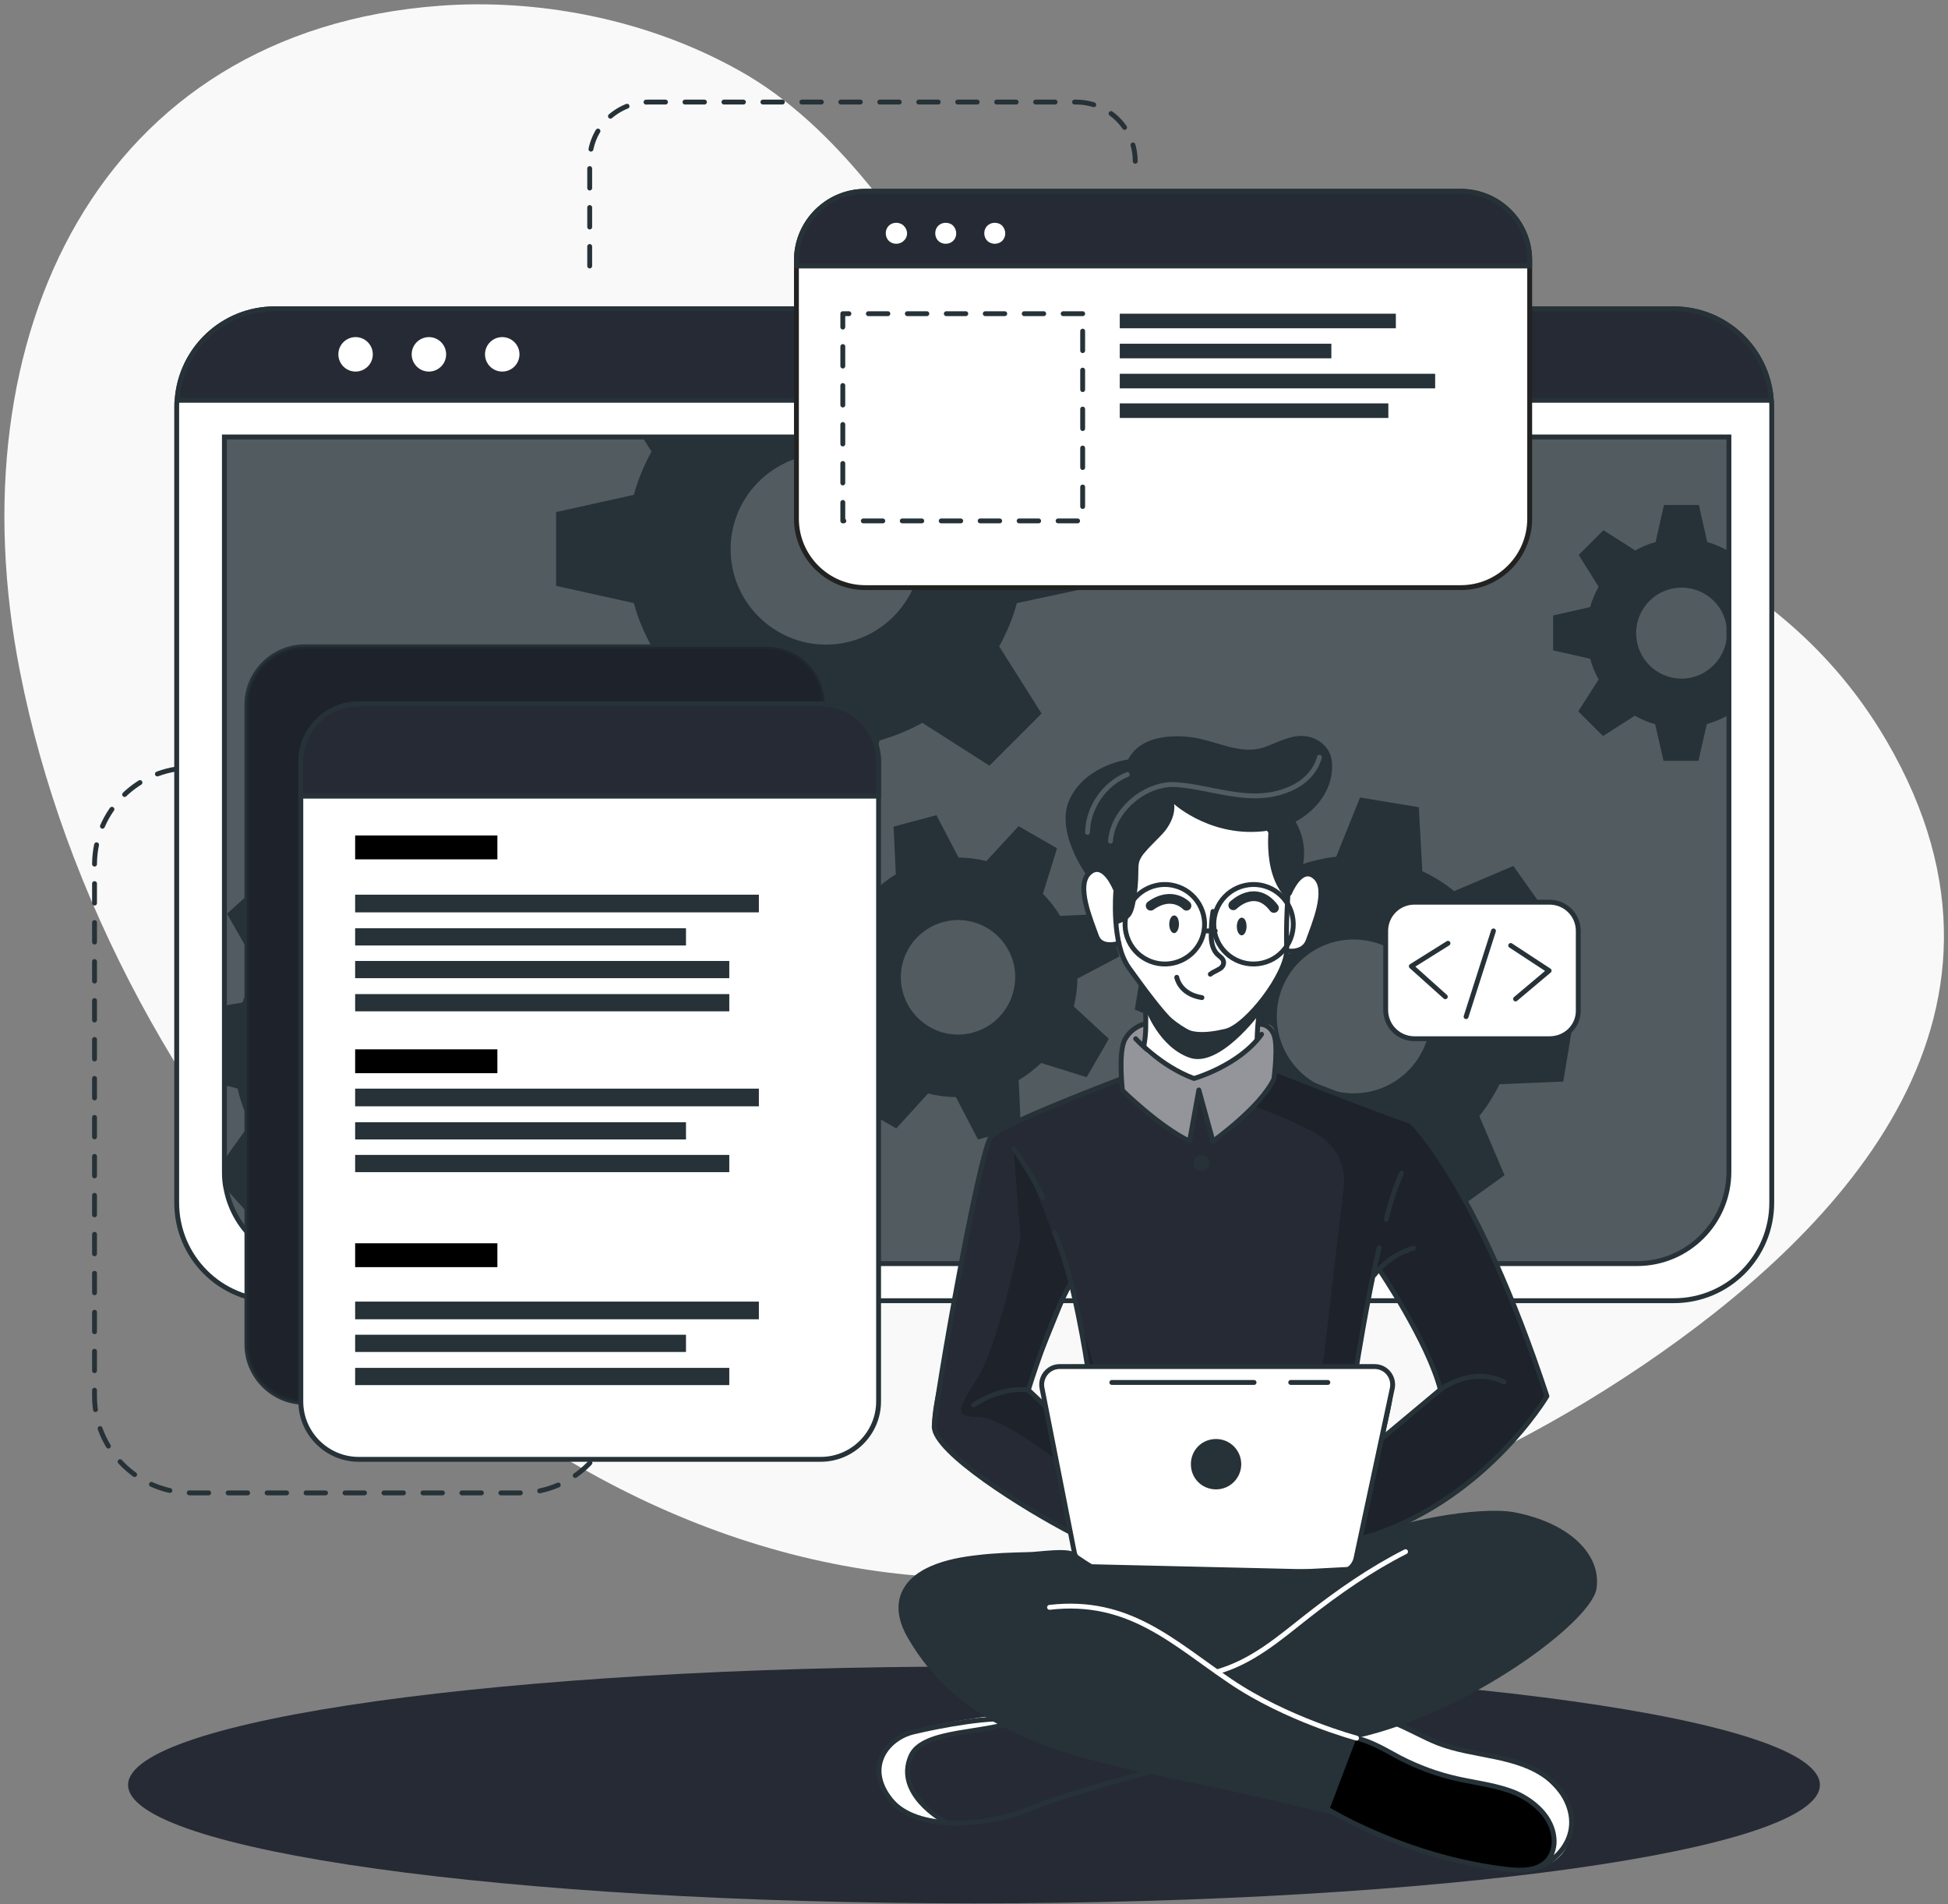 <svg width="441" height="431" viewBox="0 0 441 431" fill="none" xmlns="http://www.w3.org/2000/svg">
<rect x="0" y="0" width="441" height="431" fill="#808080" stroke="none"/>
<g id="landing_dark_svg">
<g id="rest">
<path id="Vector" d="M427.1 167.7C378.4 84.2 246.1 114 219.1 73.4C205.3 52.6 189.8 28.5 167.4 16C146 4 121.2 -0.3 99.6 1.3C22.4 7 -10.4 76 4.5 151.9C24.3 253.1 114 356.5 220.5 357.2C276.2 357.6 329.4 337.7 371.2 309.5C371.5 309.3 371.8 309.1 372.1 308.9C413.9 280.5 464.3 231.4 427.1 167.7Z" fill="#F9F9F9"/>
<g id="Group">
<path id="Vector_2" d="M48.7 173.8H43.3C31.2 173.8 21.4 183.6 21.4 195.7V316C21.4 328.1 31.2 337.9 43.3 337.9H117.7C129.8 337.9 139.6 328.1 139.6 316" stroke="#263238" stroke-width="1.103" stroke-miterlimit="10" stroke-linecap="round" stroke-linejoin="round" stroke-dasharray="4.41 4.41"/>
<path id="Vector_3" d="M133.5 60.2V36.5C133.5 29.1 139.5 23.1 146.9 23.1H243.6C251 23.1 257 29.1 257 36.5" stroke="#263238" stroke-width="1.103" stroke-miterlimit="10" stroke-linecap="round" stroke-linejoin="round" stroke-dasharray="4.41 4.41"/>
</g>
<g id="Group_2">
<path id="Vector_4" d="M220.5 430.8C326.263 430.8 412 418.801 412 404C412 389.199 326.263 377.2 220.5 377.2C114.737 377.2 29 389.199 29 404C29 418.801 114.737 430.8 220.5 430.8Z" fill="#262A34"/>
</g>
<g id="Group_3">
<path id="Vector_5" d="M401.1 92.1V272.2C401.1 284.5 391.2 294.4 378.9 294.4H62.2C49.9 294.4 40 284.5 40 272.2V92.1C40 91.6 40 91.1 40.1 90.5C40.9 79 50.5 69.9 62.2 69.9H378.9C390.6 69.9 400.2 79 401 90.5C401.1 91.1 401.1 91.6 401.1 92.1Z" fill="white" stroke="#263238" stroke-width="1.103" stroke-miterlimit="10" stroke-linecap="round" stroke-linejoin="round"/>
<path id="Vector_6" d="M370.6 286H71.6C60.1 286 50.8 276.7 50.8 265.2V98.9H391.4V265.2C391.4 276.7 382.1 286 370.6 286Z" fill="#263238"/>
<path id="Vector_7" opacity="0.2" d="M391.4 98.9V265.2C391.4 276.7 382.2 286 370.8 286H71.4C60 286 50.8 276.7 50.8 265.2V98.9H391.4Z" fill="white"/>
<path id="Vector_8" d="M401 90.6H40.1C40.9 79 50.5 69.9 62.2 69.9H378.9C390.6 69.9 400.2 79 401 90.6Z" fill="#262A34" stroke="#263238" stroke-width="1.103" stroke-miterlimit="10"/>
<path id="Vector_9" d="M84.4 80.2C84.4 82.4 82.6 84.1 80.5 84.1C78.3 84.1 76.6 82.3 76.6 80.2C76.6 78 78.4 76.3 80.5 76.3C82.7 76.3 84.4 78.1 84.4 80.2Z" fill="white"/>
<path id="Vector_10" d="M101 80.2C101 82.4 99.2 84.1 97.1 84.1C94.9 84.1 93.2 82.3 93.2 80.2C93.2 78 95 76.3 97.1 76.3C99.3 76.3 101 78.1 101 80.2Z" fill="white"/>
<path id="Vector_11" d="M113.7 84.1C115.854 84.1 117.6 82.354 117.6 80.2C117.6 78.046 115.854 76.3 113.7 76.3C111.546 76.3 109.8 78.046 109.8 80.2C109.8 82.354 111.546 84.1 113.7 84.1Z" fill="white"/>
<path id="Vector_12" d="M391.4 98.9V265.2C391.4 276.7 382.1 286 370.6 286H71.6C61.5 286 53.1 278.8 51.2 269.2C50.9 267.9 50.8 266.6 50.8 265.2V98.9H391.4Z" stroke="#263238" stroke-width="1.103" stroke-miterlimit="10"/>
<path id="Vector_13" d="M391.1 124.6C389.6 123.8 388.1 123.1 386.5 122.7L384.6 114.3H376.7L374.8 122.7C373.2 123.1 371.6 123.8 370.2 124.6L363 120L357.4 125.6L361.9 132.8C361.1 134.3 360.4 135.8 360 137.4L351.6 139.3V147.2L360 149.1C360.4 150.7 361.1 152.3 361.9 153.8L357.3 161L362.9 166.6L370.1 162C371.6 162.8 373.1 163.5 374.7 163.9L376.6 172.2H384.5L386.4 163.9C388 163.4 389.6 162.8 391 162L391.4 162.2V124.4L391.1 124.6ZM380.7 153.6C375 153.6 370.4 149 370.4 143.3C370.4 137.6 375 133 380.7 133C386.4 133 391 137.6 391 143.3C390.9 149 386.3 153.6 380.7 153.6Z" fill="#263238"/>
<path id="Vector_14" d="M248 132.7V116L230.4 112.1C229.4 108.7 228.1 105.4 226.4 102.3L228.5 98.9H145.4L147.5 102.2C145.8 105.3 144.4 108.6 143.5 112L125.9 115.9V132.6L143.5 136.5C144.4 139.9 145.8 143.2 147.5 146.3L137.8 161.5L149.6 173.3L164.8 163.6C167.9 165.3 171.2 166.7 174.6 167.6L178.5 185.2H195.2L199.1 167.6C202.5 166.6 205.8 165.3 208.8 163.6L224 173.3L235.8 161.5L226.2 146.3C227.9 143.2 229.3 139.9 230.2 136.5L248 132.7ZM187 145.9C175.1 145.9 165.4 136.2 165.4 124.3C165.4 112.4 175.1 102.7 187 102.7C198.9 102.7 208.6 112.4 208.6 124.3C208.6 136.2 198.9 145.9 187 145.9Z" fill="#263238"/>
<path id="Vector_15" d="M136.9 247.6L137.6 234.3L123.8 230.4C123.2 227.7 122.2 225 121 222.5L129.3 210.8L120.4 200.9L107.9 207.9C105.5 206.4 103 205.2 100.3 204.3L98 190.3L84.7 189.6L80.9 203.4C78.2 204 75.5 205 73 206.2L61.3 197.9L51.4 206.8L58.5 219.3C57 221.7 55.8 224.2 54.9 226.9L50.9 227.6V245.6L53.8 246.4C54.4 249.1 55.4 251.8 56.6 254.3L50.9 262.3L51.3 269.2L57.2 275.8L69.7 268.8C72.1 270.3 74.6 271.6 77.3 272.5L79.6 286.1L79.7 286.7L93 287.4L93.4 286.1L96.9 273.6C99.7 273 102.3 272 104.8 270.8L116.4 279.1L126.3 270.2L119.3 257.7C120.8 255.3 122 252.8 122.9 250.1L136.9 247.6ZM101.6 226.9C95.2 219.8 84.4 219.3 77.3 225.6C70.2 232 69.7 242.8 76 249.9C82.4 257 93.2 257.5 100.3 251.2C107.4 244.9 108 234 101.6 226.9Z" fill="#263238"/>
<path id="Vector_16" d="M243.1 227.8C243.6 225.7 243.9 223.6 243.9 221.5L253.4 216.5L250.8 206.8L240 207.3C238.9 205.5 237.6 203.8 236.1 202.3L239.3 192L230.6 187L223.3 194.9C221.3 194.4 219.1 194.1 217 194.1L212 184.5L202.3 187.1L202.8 197.9C201 199 199.3 200.3 197.8 201.8L187.5 198.6L182.5 207.3L190.5 214.6C190 216.7 189.7 218.8 189.7 220.9L180.1 225.9L182.7 235.6L193.5 235.1C194.6 236.9 195.9 238.6 197.4 240.1L194.2 250.4L202.9 255.4L210.1 247.5C212.2 248 214.3 248.3 216.4 248.3L221.4 257.9L231.1 255.3L230.7 246.1L230.6 244.5C232.4 243.4 234.1 242.1 235.7 240.6L246 243.8L250.3 236.4L251 235.1L243.1 227.8ZM220.3 233.7C213.4 235.6 206.3 231.5 204.4 224.6C202.5 217.7 206.6 210.6 213.5 208.7C220.4 206.8 227.5 210.9 229.4 217.8C231.2 224.7 227.2 231.8 220.3 233.7Z" fill="#263238"/>
<path id="Vector_17" d="M353.9 244.8L356.1 231.5L342.6 226.1C342.3 223.3 341.6 220.5 340.7 217.8L350.4 207L342.6 196L329.2 201.7C327 199.9 324.6 198.4 322 197.2L321.2 182.7L307.9 180.5L302.5 193.9C299.7 194.2 296.9 194.9 294.2 195.8L283.4 186.1L272.4 193.9L278.1 207.2C276.5 209.2 275.2 211.3 274.1 213.5C273.9 213.8 273.8 214.1 273.6 214.4L259.1 215.2L256.9 228.5L259.1 229.4L270.4 233.9C270.7 236.7 271.3 239.5 272.3 242.2L262.6 253L270.4 264L283.8 258.3C286 260.1 288.4 261.6 291 262.8L291.8 277.2L305.1 279.4L310.5 266.1C313.3 265.8 316.1 265.1 318.8 264.2L329.6 273.9L340.6 266L334.9 252.6C336.7 250.4 338.2 247.9 339.5 245.4L353.9 244.8ZM316.6 244.2C308.8 249.8 297.9 248 292.3 240.2C286.7 232.4 288.5 221.5 296.3 215.9C304.1 210.3 315 212.1 320.6 219.9C326.2 227.8 324.4 238.6 316.6 244.2Z" fill="#263238"/>
</g>
<g id="Group_4">
<g id="Group_5">
<path id="Vector_18" d="M173.6 317.4H69C61.8 317.4 55.9 311.5 55.9 304.3V159.5C55.9 152.3 61.8 146.4 69 146.4H173.6C180.8 146.4 186.7 152.3 186.7 159.5V304.3C186.7 311.5 180.9 317.4 173.6 317.4Z" fill="#262A34" stroke="#263238" stroke-width="1.103" stroke-miterlimit="10"/>
<path id="Vector_19" opacity="0.2" d="M173.6 317.4H69C61.8 317.4 55.9 311.5 55.9 304.3V159.5C55.9 152.3 61.8 146.4 69 146.4H173.6C180.8 146.4 186.7 152.3 186.7 159.5V304.3C186.7 311.5 180.9 317.4 173.6 317.4Z" fill="black"/>
<g id="Group_6">
<path id="Vector_20" d="M198.9 172.4V317.2C198.9 324.4 193 330.3 185.8 330.3H81.2C74 330.3 68.1 324.4 68.1 317.2V172.4C68.1 165.2 74 159.3 81.2 159.3H185.8C193 159.3 198.9 165.2 198.9 172.4Z" fill="white" stroke="#263238" stroke-width="1.103" stroke-miterlimit="10" stroke-linecap="round" stroke-linejoin="round"/>
<path id="Vector_21" d="M198.9 172.4V180.2H68.1V172.4C68.1 165.2 74 159.3 81.2 159.3H185.8C193 159.3 198.9 165.2 198.9 172.4Z" fill="#262A34" stroke="#263238" stroke-width="1.103" stroke-miterlimit="10"/>
<path id="Vector_22" d="M112.6 189.1H80.4V194.5H112.6V189.1Z" fill="black"/>
<path id="Vector_23" d="M112.6 237.5H80.4V242.9H112.6V237.5Z" fill="black"/>
<path id="Vector_24" d="M112.6 281.4H80.4V286.8H112.6V281.4Z" fill="black"/>
<g id="Group_7">
<path id="Vector_25" d="M171.8 202.5H80.4V206.5H171.8V202.5Z" fill="#263238"/>
<path id="Vector_26" d="M155.3 210.1H80.4V214H155.3V210.1Z" fill="#263238"/>
<path id="Vector_27" d="M165.1 217.5H80.4V221.4H165.1V217.5Z" fill="#263238"/>
<path id="Vector_28" d="M165.1 225H80.4V228.9H165.1V225Z" fill="#263238"/>
</g>
<g id="Group_8">
<path id="Vector_29" d="M171.8 246.4H80.4V250.4H171.8V246.4Z" fill="#263238"/>
<path id="Vector_30" d="M155.3 254H80.4V257.9H155.3V254Z" fill="#263238"/>
<path id="Vector_31" d="M165.1 261.4H80.4V265.3H165.1V261.4Z" fill="#263238"/>
</g>
<g id="Group_9">
<path id="Vector_32" d="M171.8 294.6H80.4V298.6H171.8V294.6Z" fill="#263238"/>
<path id="Vector_33" d="M155.3 302.1H80.4V306H155.3V302.1Z" fill="#263238"/>
<path id="Vector_34" d="M165.1 309.6H80.4V313.5H165.1V309.6Z" fill="#263238"/>
</g>
</g>
</g>
<g id="Group_10">
<path id="Vector_35" d="M346.3 58.9V117.4C346.3 126 339.3 133 330.7 133H195.9C187.3 133 180.3 126 180.3 117.4V58.9C180.3 50.3 187.3 43.3 195.9 43.3H330.7C339.3 43.3 346.3 50.3 346.3 58.9Z" fill="white" stroke="#222221" stroke-width="1.103" stroke-miterlimit="10"/>
<path id="Vector_36" d="M346.3 58.9V60.2H180.3V58.9C180.3 50.3 187.3 43.3 195.9 43.3H330.7C339.3 43.3 346.3 50.3 346.3 58.9Z" fill="#262A34" stroke="#263238" stroke-width="1.103" stroke-miterlimit="10"/>
<path id="Vector_37" d="M204.6 54.5C203.7 55.4 202.1 55.4 201.2 54.5C200.3 53.6 200.3 52 201.2 51.1C202.1 50.2 203.7 50.2 204.6 51.1C205.6 52.1 205.6 53.6 204.6 54.5Z" fill="white"/>
<path id="Vector_38" d="M215.8 54.5C214.9 55.4 213.3 55.4 212.4 54.5C211.5 53.6 211.5 52 212.4 51.1C213.3 50.2 214.9 50.2 215.8 51.1C216.7 52.1 216.7 53.6 215.8 54.5Z" fill="white"/>
<path id="Vector_39" d="M226.9 54.5C226 55.4 224.4 55.4 223.5 54.5C222.6 53.6 222.6 52 223.5 51.1C224.4 50.2 226 50.2 226.9 51.1C227.8 52.1 227.8 53.6 226.9 54.5Z" fill="white"/>
<path id="Vector_40" d="M245.1 71H190.8V117.9H245.1V71Z" stroke="#263238" stroke-width="1.103" stroke-miterlimit="10" stroke-linecap="round" stroke-linejoin="round" stroke-dasharray="4.41 4.41"/>
<g id="Group_11">
<path id="Vector_41" d="M316 71H253.5V74.3H316V71Z" fill="#263238"/>
<path id="Vector_42" d="M301.4 77.8H253.5V81.1H301.4V77.8Z" fill="#263238"/>
<path id="Vector_43" d="M324.9 84.6H253.5V87.9H324.9V84.6Z" fill="#263238"/>
<path id="Vector_44" d="M314.3 91.3H253.5V94.6H314.3V91.3Z" fill="#263238"/>
</g>
</g>
</g>
<path id="Vector_45" d="M267.4 399.1C267.4 399.1 238.4 407.4 234.4 408.9C230.7 410.2 220.7 413.7 213.2 412.6C212.5 412.5 211.7 412.3 211.1 412.1C203.5 409.8 200.1 407.7 199.1 403C198.1 398.2 201.9 394.7 205.5 392.5C209.1 390.2 228.9 387.9 228.9 387.9L233.7 389.3L267.4 399.1Z" fill="#262A34"/>
<path id="Vector_46" d="M213.2 412.5C212.5 412.4 211.7 412.2 211.1 412C203.5 409.7 200.1 407.6 199.1 402.9C198.1 398.1 201.9 394.6 205.5 392.4C209.1 390.1 228.9 387.8 228.9 387.8L233.7 389.2C229.4 391.2 213.3 392.3 209.8 394.3C206.3 396.3 204.6 400.1 206.7 405.3C207.7 408 210.7 410.7 213.2 412.5Z" fill="white"/>
<path id="Vector_47" d="M263 400.3C263 400.3 241.2 405.9 232.6 409.6C224 413.2 207.5 414.8 201.6 407.3C195.7 399.9 200.9 393.4 206.8 392C212.7 390.6 224.5 388.3 231 389.2" stroke="#263238" stroke-width="1.103" stroke-miterlimit="10" stroke-linecap="round" stroke-linejoin="round"/>
<path id="Vector_48" d="M213.6 412.1C213.6 412.1 202.5 406 206.2 397.5C208.9 391.2 223.7 392.6 231 389.1" stroke="#263238" stroke-width="1.103" stroke-miterlimit="10" stroke-linecap="round" stroke-linejoin="round"/>
<path id="Vector_49" d="M355.7 413.9C355.4 416.9 354.4 419.7 351.4 421.5C349.4 422.7 346.6 423.4 342.5 423.3C332.3 423.2 313.2 415.9 313.2 415.9L295.3 406L304.6 391.3L307.1 387.3L313.7 388.8C313.7 388.8 319.1 391.9 324.6 394.3C330.1 396.8 343.4 397.3 348.1 401.1C352.8 404.8 356.2 408.9 355.7 413.9Z" fill="black"/>
<path id="Vector_50" d="M355.7 413.9C355.4 416.9 354.4 419.7 351.4 421.5C352 419.2 352.4 416 350.9 412.6C348.9 408.1 342.4 404.2 333.8 403.5C325.3 402.8 318.7 398.8 315.3 397C312.6 395.6 307 392.6 304.6 391.3L307.1 387.3L313.7 388.8C313.7 388.8 319.1 391.9 324.6 394.3C330.1 396.8 343.4 397.3 348.1 401.1C352.8 404.8 356.2 408.9 355.7 413.9Z" fill="white"/>
<path id="Vector_51" d="M299.2 408.8C311.9 416.1 326.5 421.4 341.1 423.1C344.4 423.5 348.1 423.5 350.3 421.1C351.5 419.7 352 417.8 351.8 416C351.4 411.4 347.5 407.8 343.3 405.9C339.1 404.1 334.4 403.6 329.9 402.6C325.4 401.6 321.1 400 317 397.9C313.8 396.2 310.6 394.2 307.1 393.4C303.5 392.6 299.3 393.6 297.4 396.7" stroke="#263238" stroke-width="1.103" stroke-miterlimit="10" stroke-linecap="round" stroke-linejoin="round"/>
<path id="Vector_52" d="M349.2 422.3C352.5 420.6 355.2 417.5 355.7 413.8C356.3 409.5 353.9 405.1 350.4 402.4C346.9 399.7 342.6 398.5 338.3 397.6C334 396.7 329.6 396.1 325.5 394.5C319.2 392 313 387.2 306.5 388.9" stroke="#263238" stroke-width="1.103" stroke-miterlimit="10" stroke-linecap="round" stroke-linejoin="round"/>
<path id="Vector_53" d="M319.4 253.9L289.1 242.4L288.7 242.3C288.7 242.3 288.8 241.5 288.9 240.3C289.1 237.9 289.2 233.9 288.1 232.6C286.4 230.6 281.6 232.3 277 230.1C272.3 228 263.7 231.8 263.7 231.8C263.7 231.8 257.5 230.7 254.7 235.2C253.3 238.8 253.8 244.2 253.8 244.2C253.8 244.2 253.6 244.3 253.2 244.4C249.6 245.7 230 253.1 225.8 256.1C221.2 259.4 216.1 292.7 214.5 302.5C212.9 312.3 210 321.1 211.4 324.5C212.9 327.9 234 344.1 246.1 348.3C258.2 352.5 301.3 351.3 301.3 351.3C301.3 351.3 302 351.1 303.3 350.7C310.6 348.4 336.4 338.7 350.1 316C350.1 316 336.9 272.5 319.4 253.9ZM237.6 310C235.4 311.6 236.6 317.7 236.6 317.7L232.8 314.4L242.3 291L246.4 309C246.4 308.9 239.8 308.4 237.6 310ZM313.8 324.9C312.8 325.4 316.8 314.2 314.9 311.6C313 309 307.2 309.3 307.2 309.3L307.7 306.2C307.8 305.9 311.1 288.6 311.1 288.6L312.2 287.2C312.2 287.2 324 307.4 326.1 314.5C326.1 314.6 313.2 324.9 313.8 324.9Z" fill="#262A34"/>
<path id="Vector_54" opacity="0.5" d="M289.2 242.3C289 242.9 288.7 243.5 288.4 244.1C285.8 249 274.6 258.2 274.6 258.2L271.2 247.8L269.3 258.2C265.5 256.6 254.1 246.7 254.1 246.7C254.1 246.7 253.7 245.8 253.2 244.3C253.6 244.2 253.8 244.1 253.8 244.1C253.8 244.1 253.3 238.7 254.7 235.1C257.4 230.6 263.7 231.7 263.7 231.7C263.7 231.7 272.3 227.9 277 230C281.7 232.1 286.5 230.5 288.1 232.5C289.8 234.5 288.8 242.2 288.8 242.2L289.2 242.3Z" fill="white"/>
<path id="Vector_55" opacity="0.2" d="M319.4 253.9L289.1 242.4L288.7 242.3C288.7 242.3 288.8 241.5 288.9 240.3L288.3 244.2L283.8 250.3C283.8 250.3 291.4 253 297.8 256.5C302.3 258.9 304.8 263.7 304.2 268.7L298.6 316.4L296.3 343.5L303.2 350.7C310.5 348.4 336.3 338.7 350 316C350.1 316 336.9 272.5 319.4 253.9ZM313.8 324.9C312.8 325.4 316.8 314.2 314.9 311.6C313 309 307.2 309.3 307.2 309.3L307.7 306.2C307.8 305.9 311.1 288.6 311.1 288.6L312.2 287.2C312.2 287.2 324 307.4 326.1 314.5C326.1 314.6 313.2 324.9 313.8 324.9Z" fill="black"/>
<path id="Vector_56" opacity="0.2" d="M248.4 311.6L243.7 295.9C243.7 295.9 235.3 267.1 229.5 260L231 280.3C231 280.3 226 304.5 221.4 311.7C216.8 318.9 215.8 320.7 221.4 320.7C227 320.7 240.6 331.5 240.6 331.5L239.6 322.5L248.4 311.6ZM236.6 317.7L232.8 314.4L242.3 291L246.4 309C246.4 309 239.9 308.5 237.7 310.1C235.4 311.6 236.6 317.7 236.6 317.7Z" fill="black"/>
<path id="Vector_57" d="M259 231.8C259 231.8 256.3 232.4 254.7 235.2C253.1 238 254.1 246.8 254.1 246.8C254.1 246.8 262.3 254.9 269.3 258.3L271.4 246.7L274.6 258.3C274.6 258.3 285.4 250.6 288.4 244.2C288.4 244.2 289.4 236.7 288.4 234.2C287.4 231.7 285.2 231.8 285.2 231.8" stroke="#263238" stroke-width="1.103" stroke-miterlimit="10" stroke-linecap="round" stroke-linejoin="round"/>
<path id="Vector_58" d="M246.2 309.3C246.2 309.3 243 287.8 238.7 279" stroke="#263238" stroke-width="1.103" stroke-miterlimit="10" stroke-linecap="round" stroke-linejoin="round"/>
<path id="Vector_59" d="M229.5 260C229.5 260 233.6 265.7 236.1 271.1" stroke="#263238" stroke-width="1.103" stroke-miterlimit="10" stroke-linecap="round" stroke-linejoin="round"/>
<path id="Vector_60" d="M313.8 276C314.9 271.7 316.1 268 317.3 265.5" stroke="#263238" stroke-width="1.103" stroke-miterlimit="10" stroke-linecap="round" stroke-linejoin="round"/>
<path id="Vector_61" d="M307.1 309.3C307.1 309.3 309.4 294.6 312.2 282.4" stroke="#263238" stroke-width="1.103" stroke-miterlimit="10" stroke-linecap="round" stroke-linejoin="round"/>
<path id="Vector_62" d="M311.1 288.6C313.3 285.7 316.5 283.5 320 282.5" stroke="#263238" stroke-width="1.103" stroke-miterlimit="10" stroke-linecap="round" stroke-linejoin="round"/>
<path id="Vector_63" d="M288.8 242.2C288.8 242.2 307.4 249.6 319.5 253.9C319.5 253.9 334.3 267.8 350.2 316C350.2 316 335.7 340.5 308 348.3" stroke="#263238" stroke-width="1.103" stroke-miterlimit="10" stroke-linecap="round" stroke-linejoin="round"/>
<path id="Vector_64" d="M312.7 325.7L326.1 314.5C326.1 314.5 333.2 309.1 340.5 312.8" stroke="#263238" stroke-width="1.103" stroke-miterlimit="10" stroke-linecap="round" stroke-linejoin="round"/>
<path id="Vector_65" d="M312.2 287.3C312.2 287.3 323.3 303.6 326.1 314.6" stroke="#263238" stroke-width="1.103" stroke-miterlimit="10" stroke-linecap="round" stroke-linejoin="round"/>
<path id="Vector_66" d="M236.7 318.3L232.8 314.6C232.8 314.6 227 313.6 220.4 318" stroke="#263238" stroke-width="1.103" stroke-miterlimit="10" stroke-linecap="round" stroke-linejoin="round"/>
<path id="Vector_67" d="M232.8 314.6C232.8 314.6 237.7 298.6 242.4 290.4" stroke="#263238" stroke-width="1.103" stroke-miterlimit="10" stroke-linecap="round" stroke-linejoin="round"/>
<path id="Vector_68" d="M253.8 244.2C253.8 244.2 227 254.3 224.4 257.2C221.8 260.1 211.8 316.4 211.5 322.8C211.3 328.6 232.1 341.5 242.5 346.9" stroke="#263238" stroke-width="1.103" stroke-miterlimit="10" stroke-linecap="round" stroke-linejoin="round"/>
<path id="Vector_69" d="M350.8 235.1H320.2C316.6 235.1 313.7 232.2 313.7 228.6V210.7C313.7 207.1 316.6 204.2 320.2 204.2H350.8C354.4 204.2 357.3 207.1 357.3 210.7V228.6C357.4 232.2 354.5 235.1 350.8 235.1Z" fill="white" stroke="#263238" stroke-width="1.103" stroke-miterlimit="10" stroke-linecap="round" stroke-linejoin="round"/>
<path id="Vector_70" d="M327.8 213.5L319.5 218.7L327.2 225.6" stroke="#263238" stroke-width="1.103" stroke-miterlimit="10" stroke-linecap="round" stroke-linejoin="round"/>
<path id="Vector_71" d="M343.1 226.1L350.7 219.7L342 214" stroke="#263238" stroke-width="1.103" stroke-miterlimit="10" stroke-linecap="round" stroke-linejoin="round"/>
<path id="Vector_72" d="M331.9 230.1L338.1 210.7" stroke="#263238" stroke-width="1.103" stroke-miterlimit="10" stroke-linecap="round" stroke-linejoin="round"/>
<path id="Vector_73" d="M273.8 263.2C273.8 264.2 273 265 272 265C271 265 270.2 264.2 270.2 263.2C270.2 262.2 271 261.4 272 261.4C273 261.4 273.8 262.2 273.8 263.2Z" fill="#263238"/>
<g id="Group_12">
<path id="Vector_74" d="M304.9 357.4H243.9C243.1 357.4 242.5 356.8 242.5 356C242.5 355.2 243.1 354.6 243.9 354.6H304.9C305.7 354.6 306.3 355.2 306.3 356C306.3 356.7 305.6 357.4 304.9 357.4Z" fill="#263238"/>
<path id="Vector_75" d="M307 352.6L315.2 314.2C315.7 311.7 313.8 309.3 311.2 309.3H239.9C237.3 309.3 235.4 311.7 235.9 314.2L243.2 351.3C243.6 353.2 245.2 354.5 247.1 354.6L302.9 355.9C304.9 355.9 306.6 354.6 307 352.6Z" fill="white" stroke="#263238" stroke-width="1.103" stroke-miterlimit="10" stroke-linecap="round" stroke-linejoin="round"/>
<path id="Vector_76" d="M281 331.4C281 334.5 278.5 337.1 275.3 337.1C272.1 337.1 269.6 334.6 269.6 331.4C269.6 328.2 272.1 325.7 275.3 325.7C278.5 325.7 281 328.3 281 331.4Z" fill="#263238"/>
<path id="Vector_77" d="M292.2 312.9H300.6" stroke="#263238" stroke-width="1.103" stroke-miterlimit="10" stroke-linecap="round" stroke-linejoin="round"/>
<path id="Vector_78" d="M251.7 312.9H283.9" stroke="#263238" stroke-width="1.103" stroke-miterlimit="10" stroke-linecap="round" stroke-linejoin="round"/>
</g>
<path id="Vector_79" d="M307.1 393.4L300.6 410.5C300.6 410.5 284 406.3 262.8 402C240.6 397.4 217.4 391.6 205.4 370.5C203.9 367.9 203 364.9 203.6 362C205.3 354.7 214.8 352.7 221.1 352C225 351.5 229 351.4 232.9 351.3C234.9 351.3 241.6 350.2 243.2 351.4C243.2 351.4 247.4 354.5 250.9 356C254.4 357.5 306.3 354.6 306.3 354.6C306.3 354.6 307.8 351.3 307.9 348.4C316 344.3 334.9 340.8 342.9 342.3C355.4 344.7 362.7 352 361.4 359.7C360 367.3 332.3 387.8 307.1 393.4Z" fill="#263238"/>
<path id="Vector_80" d="M307.1 393.4C307.1 393.4 291.3 389.2 278.5 380.5C265.6 371.8 255.6 361.7 237.6 363.8" stroke="white" stroke-width="1.103" stroke-miterlimit="10" stroke-linecap="round" stroke-linejoin="round"/>
<path id="Vector_81" d="M275.5 378.4C283.6 376.1 289.6 370.8 296.1 365.7C303 360.3 310.3 355.2 318.2 351.2" stroke="white" stroke-width="1.103" stroke-miterlimit="10" stroke-linecap="round" stroke-linejoin="round"/>
</g>
<g id="face">
<path id="Vector_82" d="M262.3 180.9L246.7 197.5C246.7 197.5 244.5 199.4 245.4 204.2C246.3 209 248.3 213.2 249.8 213.5C251.3 213.8 253.4 213.8 253.4 213.8C253.4 213.8 256.8 221.1 259.1 223.9C259.1 223.9 259.9 235.1 259.5 238.2C259.5 238.2 265.1 243.1 270.4 243.7C275.7 244.3 283.9 236.2 283.9 236.2L285.9 226.3C285.9 226.3 290.7 219 291 217.1C291.3 215.2 293.5 215.7 294.6 214.7C295.7 213.7 298.2 209.5 298.6 205.4C299 201.4 299 196.7 294.3 198.1C290.2 197 292.8 188.4 292.8 188.4L285.7 182.1L262.3 180.9Z" fill="white"/>
<path id="Vector_83" d="M259 223.9C259 223.9 259.9 232.4 259 236.3" stroke="#263238" stroke-width="1.103" stroke-miterlimit="10" stroke-linecap="round" stroke-linejoin="round"/>
<path id="Vector_84" d="M284.6 235.1C284.6 235.1 284.6 231 285.5 227" stroke="#263238" stroke-width="1.103" stroke-miterlimit="10" stroke-linecap="round" stroke-linejoin="round"/>
<path id="Vector_85" d="M286.9 187.2C286.9 187.2 292 193.7 291.8 198.5C291.5 203.4 291.1 209.2 291.3 214.8C291.4 220.5 282.2 232.3 277.5 233.4C272.8 234.5 268.7 234.7 265.6 231.7C262.6 228.7 259.5 224.5 255.6 219.1C251.6 213.7 252.6 201.9 252.6 201.9" stroke="#263238" stroke-width="1.103" stroke-miterlimit="10" stroke-linecap="round" stroke-linejoin="round"/>
<path id="Vector_86" d="M274.6 206.3C274.3 208.1 274.2 209.9 274.2 211.7C274.2 213.2 274.5 214.8 275.5 215.9C276.1 216.5 276.9 216.9 277 217.7C277.1 218.4 276.6 219.1 275.9 219.4C275.3 219.8 274.6 220 274 220.5" stroke="#263238" stroke-width="1.103" stroke-miterlimit="10" stroke-linecap="round" stroke-linejoin="round"/>
<path id="Vector_87" d="M266.4 221.2C266.4 221.2 267 225 272.1 225.8" stroke="#263238" stroke-width="1.103" stroke-miterlimit="10" stroke-linecap="round" stroke-linejoin="round"/>
<path id="Vector_88" d="M266.9 209.2C266.9 210.3 266.4 211.2 265.8 211.2C265.2 211.2 264.7 210.3 264.7 209.2C264.7 208.1 265.2 207.2 265.8 207.2C266.5 207.2 266.9 208.1 266.9 209.2Z" fill="#263238"/>
<path id="Vector_89" d="M282.2 209.7C282.2 210.8 281.7 211.7 281.1 211.7C280.5 211.7 280 210.8 280 209.7C280 208.6 280.5 207.7 281.1 207.7C281.8 207.7 282.2 208.6 282.2 209.7Z" fill="#263238"/>
<path id="Vector_90" d="M279.2 204.9C279.2 204.9 284.2 199.9 288.4 205.5" stroke="#263238" stroke-width="2.206" stroke-miterlimit="10" stroke-linecap="round" stroke-linejoin="round"/>
<path id="Vector_91" d="M268.6 205C268.6 205 265.4 201.5 260.5 205" stroke="#263238" stroke-width="2.206" stroke-miterlimit="10" stroke-linecap="round" stroke-linejoin="round"/>
<path id="Vector_92" d="M259.4 228.6C259.4 228.6 262.4 237 269.3 239.4C276.1 241.8 285.2 229.4 285.2 229.4L284.7 227.8C284.7 227.8 278.8 235.5 272.2 234.2C265.6 232.9 259.1 224 259.1 224L259.4 228.6Z" fill="#263238"/>
<path id="Vector_93" d="M253.3 213.5C253.3 213.5 249.2 214.9 248.2 211.8C247.1 208.6 243.4 200.3 246.7 197.5C249.9 194.7 252.5 201.2 252.5 201.2" stroke="#263238" stroke-width="1.103" stroke-miterlimit="10" stroke-linecap="round" stroke-linejoin="round"/>
<path id="Vector_94" d="M291.3 215.2C291.3 215.2 295.1 216 296.2 212.8C297.3 209.6 301 201.3 297.7 198.5C294.5 195.7 291.9 202.2 291.9 202.2" stroke="#263238" stroke-width="1.103" stroke-miterlimit="10" stroke-linecap="round" stroke-linejoin="round"/>
<path id="Vector_95" d="M252.5 209.2C253.6 209.1 255.5 208.1 256.1 207.1C256.7 206.1 256.9 205 257.1 203.9C257.5 201.8 257.7 199.6 257.7 197.5C257.7 196.7 257.7 195.8 257.9 195C258.2 194.2 258.7 193.4 259.3 192.8C260.7 191.1 262.4 189.7 263.8 188C265.1 186.3 266.1 184.1 265.8 182C265.8 182 275 190.4 288.3 187.8C295.4 186.4 302.3 180.1 301.5 172.3C301.2 169.5 299.1 167.5 296.5 166.8C293 165.9 289.8 167.8 286.6 169C280.8 171.2 275.1 167.4 269.2 166.8C264.2 166.3 258 166.9 255.4 171.9C255.4 171.9 246.3 173 242.4 180.4C238.4 187.8 246 198.1 246 198.1C246 198.1 249 194.4 252.9 201.9L252.5 209.2Z" fill="#263238"/>
<path id="Vector_96" d="M287.5 185.3C287.5 185.3 285.2 197.5 291.3 203.4C291.3 203.4 292.6 199.7 294 198.8C294 198.8 297.4 192.4 292.9 185.3C288.4 178.2 287.5 185.3 287.5 185.3Z" fill="#263238"/>
<path id="Vector_97" opacity="0.2" d="M298.7 171.4C297.8 174.8 295 177.4 291.7 178.7C283.2 182.2 275 178.3 266.5 177.6C259.6 177 251.9 183.2 251.4 190.4" stroke="white" stroke-width="1.103" stroke-miterlimit="10" stroke-linecap="round" stroke-linejoin="round"/>
<path id="Vector_98" opacity="0.2" d="M246.2 188.4C246.3 182.8 250 177.4 255.2 175.3" stroke="white" stroke-width="1.103" stroke-miterlimit="10" stroke-linecap="round" stroke-linejoin="round"/>
<path id="Vector_99" d="M257.1 235.1C257.1 235.1 262.7 241.3 270.3 244.1C270.3 244.1 280.5 241.2 285.6 234.1" stroke="#263238" stroke-width="1.103" stroke-miterlimit="10" stroke-linecap="round" stroke-linejoin="round"/>
<path id="Vector_100" d="M267.45 217.373C271.968 215.301 273.951 209.959 271.879 205.44C269.807 200.922 264.464 198.939 259.946 201.011C255.427 203.084 253.445 208.426 255.517 212.944C257.589 217.463 262.932 219.446 267.45 217.373Z" stroke="#263238" stroke-width="1.103" stroke-miterlimit="10" stroke-linecap="round" stroke-linejoin="round"/>
<path id="Vector_101" d="M284.877 218.124C289.81 217.518 293.318 213.027 292.712 208.094C292.106 203.161 287.616 199.653 282.683 200.259C277.749 200.865 274.241 205.355 274.847 210.288C275.453 215.222 279.944 218.73 284.877 218.124Z" stroke="#263238" stroke-width="1.103" stroke-miterlimit="10" stroke-linecap="round" stroke-linejoin="round"/>
<path id="Vector_102" d="M272.7 210.7H275.1" stroke="#263238" stroke-width="1.103" stroke-miterlimit="10" stroke-linecap="round" stroke-linejoin="round"/>
</g>
</g>
</svg>
